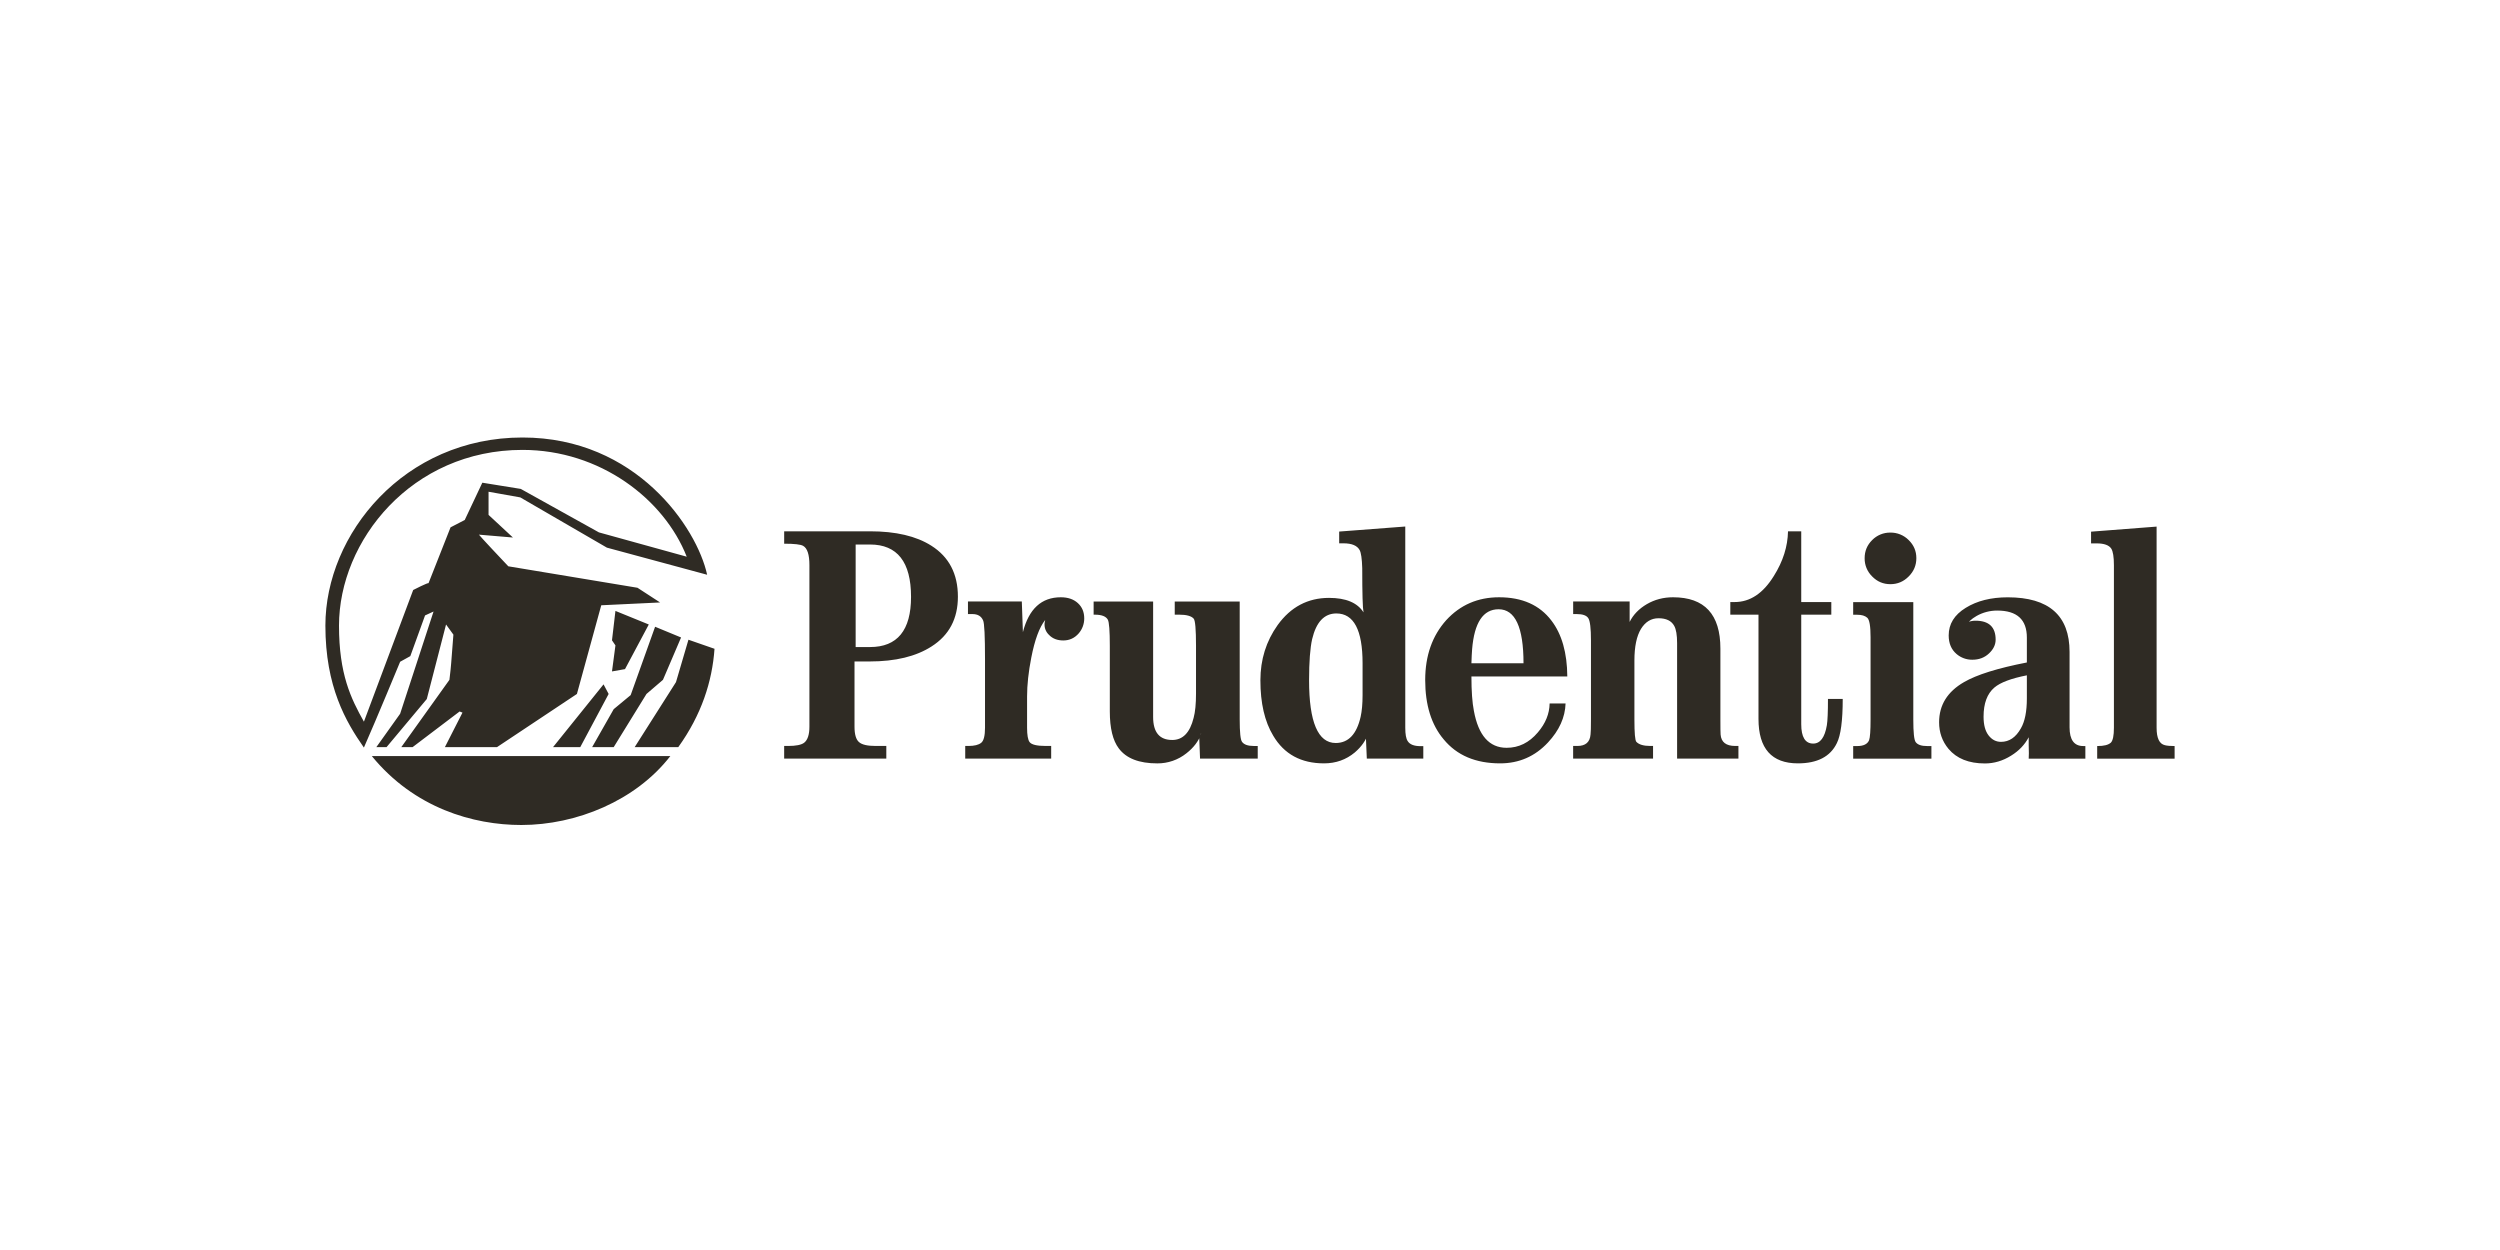 <svg width="200" height="100" viewBox="0 0 200 100" fill="none" xmlns="http://www.w3.org/2000/svg">
<g clip-path="url(#clip0_134_14035)">
<path d="M167.775 59.684C168.335 59.684 168.664 59.593 168.871 59.41C169.032 59.242 169.113 58.852 169.113 58.218V45.217C169.113 44.551 169.04 44.11 168.902 43.89C168.717 43.611 168.327 43.471 167.736 43.471H167.285V42.533L172.528 42.128V58.224C172.528 59.051 172.749 59.517 173.195 59.616C173.371 59.662 173.632 59.684 173.969 59.684V60.695H167.775V59.684ZM159.549 55.005C160.032 54.596 160.898 54.272 162.149 54.026V55.877C162.149 56.925 161.987 57.72 161.674 58.262C161.268 58.989 160.739 59.348 160.079 59.348C159.688 59.348 159.358 59.181 159.09 58.837C158.821 58.492 158.685 57.995 158.685 57.338C158.684 56.267 158.976 55.495 159.549 55.005ZM157.323 50.056C157.427 49.783 157.695 49.521 158.132 49.273C158.635 48.99 159.203 48.843 159.781 48.845C161.36 48.845 162.149 49.565 162.149 51.01V52.998C159.811 53.452 158.14 53.977 157.121 54.569C155.795 55.333 155.128 56.404 155.128 57.781C155.128 58.591 155.377 59.303 155.879 59.907C156.535 60.687 157.505 61.076 158.793 61.076C159.525 61.076 160.226 60.869 160.893 60.449C161.515 60.066 161.982 59.577 162.296 58.98V59.592C162.314 60.112 162.314 60.486 162.296 60.693H166.829V59.683H166.657C165.929 59.683 165.565 59.185 165.565 58.184V52.153C165.565 49.242 163.912 47.785 160.617 47.785C159.283 47.785 158.164 48.066 157.256 48.628C156.347 49.188 155.895 49.922 155.895 50.834C155.895 51.462 156.102 51.96 156.524 52.321C156.876 52.622 157.326 52.785 157.789 52.778C158.322 52.778 158.762 52.612 159.115 52.279C159.471 51.95 159.651 51.578 159.651 51.171C159.651 50.162 159.11 49.656 158.042 49.656C157.635 49.656 157.306 49.785 157.06 50.042L157.325 50.144C157.327 50.087 157.327 50.056 157.323 50.056ZM69.572 52.917C71.638 52.917 73.289 52.513 74.531 51.712C75.934 50.816 76.632 49.493 76.632 47.736C76.632 45.911 75.923 44.551 74.505 43.655C73.298 42.888 71.665 42.504 69.602 42.504H62.734V43.496C63.55 43.496 64.056 43.555 64.251 43.668C64.585 43.856 64.753 44.366 64.753 45.204V58.133C64.753 58.767 64.615 59.196 64.335 59.417C64.105 59.593 63.676 59.677 63.043 59.677H62.733V60.687H70.905V59.677H70.055C69.4 59.677 68.954 59.578 68.717 59.364C68.48 59.157 68.361 58.752 68.361 58.133V52.917H69.572ZM72.883 47.75C72.883 50.426 71.787 51.764 69.602 51.764H68.452V43.561H69.602C71.787 43.561 72.883 44.959 72.883 47.75ZM81.832 50.573C82.308 48.713 83.316 47.782 84.864 47.782C85.431 47.782 85.883 47.935 86.225 48.245C86.566 48.554 86.739 48.961 86.739 49.472C86.741 49.907 86.588 50.329 86.305 50.661C85.975 51.043 85.562 51.237 85.063 51.237C84.588 51.237 84.209 51.09 83.929 50.8C83.661 50.546 83.542 50.233 83.565 49.861C83.565 49.827 83.584 49.739 83.615 49.6C83.147 50.187 82.779 51.192 82.503 52.607C82.281 53.74 82.166 54.78 82.166 55.717V58.217C82.166 58.805 82.235 59.188 82.365 59.364C82.526 59.578 82.963 59.677 83.668 59.677H84.094V60.687H77.218V59.677H77.475C77.947 59.677 78.287 59.593 78.495 59.425C78.701 59.264 78.801 58.851 78.801 58.217V52.765C78.801 50.886 78.751 49.841 78.647 49.632C78.502 49.294 78.219 49.126 77.797 49.126H77.437V48.118H81.745L81.832 50.573ZM96.102 58.683C96.048 58.714 95.995 58.76 95.925 58.799L96.102 58.7C95.887 59.288 95.492 59.816 94.91 60.267C94.25 60.793 93.428 61.077 92.583 61.071C91.127 61.071 90.1 60.673 89.502 59.87C89.027 59.242 88.785 58.257 88.785 56.918V51.653C88.785 50.468 88.731 49.776 88.628 49.578C88.482 49.312 88.141 49.174 87.597 49.174H87.49V48.121H92.25V57.362C92.25 58.585 92.76 59.198 93.78 59.198C94.623 59.198 95.194 58.617 95.489 57.431C95.619 56.957 95.681 56.307 95.681 55.481V51.658C95.681 50.35 95.62 49.63 95.493 49.49C95.309 49.282 94.926 49.173 94.339 49.173H93.979V48.12H99.176V57.552C99.176 58.585 99.238 59.188 99.364 59.349C99.525 59.571 99.836 59.678 100.292 59.678H100.618V60.687H96.003L95.926 58.661L96.003 58.714L96.026 58.769L96.102 58.683ZM106.324 47.831C104.626 47.831 103.255 48.558 102.212 50.005C101.292 51.293 100.832 52.765 100.832 54.424C100.832 56.244 101.169 57.72 101.859 58.859C102.733 60.334 104.086 61.069 105.922 61.069C106.865 61.069 107.685 60.778 108.383 60.197C108.927 59.731 109.284 59.218 109.449 58.66L109.361 58.729L109.257 58.63L109.345 60.687H113.864V59.692H113.638C113.121 59.692 112.779 59.554 112.615 59.287C112.485 59.096 112.422 58.736 112.422 58.224V42.122L107.134 42.525V43.466H107.479C108.146 43.466 108.575 43.648 108.771 44.007C108.887 44.219 108.956 44.699 108.979 45.448C108.979 47.471 109.013 48.653 109.082 48.99C108.592 48.216 107.669 47.831 106.324 47.831ZM109.006 53.063V55.61C109.006 56.306 108.953 56.886 108.85 57.345C108.535 58.737 107.868 59.44 106.857 59.44C105.439 59.44 104.726 57.765 104.726 54.424C104.726 52.938 104.811 51.842 104.971 51.132C105.296 49.762 105.943 49.076 106.91 49.076C108.306 49.076 109.006 50.406 109.006 53.063ZM117.714 54.115H125.384C125.372 52.225 124.947 50.733 124.112 49.644C123.17 48.403 121.774 47.782 119.927 47.782C118.228 47.782 116.822 48.392 115.702 49.609C114.576 50.864 114.016 52.462 114.016 54.401C114.016 56.397 114.507 57.98 115.495 59.15C116.554 60.435 118.059 61.069 120.01 61.069C121.524 61.069 122.8 60.511 123.835 59.402C124.74 58.431 125.21 57.391 125.246 56.275H123.97C123.957 57.1 123.644 57.874 123.027 58.593C122.329 59.418 121.498 59.824 120.528 59.824C119.144 59.824 118.27 58.837 117.91 56.864C117.781 56.206 117.714 55.296 117.714 54.115ZM119.889 48.741C121.214 48.741 121.881 50.181 121.881 53.059H117.714C117.727 52.61 117.746 52.237 117.769 51.938C117.944 49.808 118.651 48.741 119.889 48.741ZM130.371 49.755C130.659 49.172 131.119 48.7 131.746 48.332C132.376 47.965 133.072 47.782 133.843 47.782C136.369 47.782 137.632 49.15 137.632 51.889V57.613C137.632 58.247 137.637 58.629 137.648 58.76C137.693 59.371 138.085 59.676 138.809 59.676H139.074V60.686H134.168V51.448C134.168 50.81 134.092 50.351 133.938 50.072C133.716 49.665 133.298 49.46 132.681 49.46C132.099 49.46 131.631 49.743 131.278 50.313C130.931 50.885 130.753 51.725 130.753 52.838V57.575C130.753 58.638 130.803 59.233 130.91 59.348C131.121 59.57 131.496 59.677 132.033 59.677H132.244V60.687H125.851V59.677H126.192C126.845 59.677 127.193 59.372 127.243 58.76C127.266 58.615 127.277 58.202 127.277 57.521V51.234C127.277 50.257 127.205 49.662 127.059 49.448C126.918 49.233 126.61 49.126 126.144 49.126H125.853V48.118H130.371V49.755ZM143.829 61.069C141.733 61.069 140.679 59.883 140.679 57.513V49.172H138.425V48.164H138.771C140.005 48.164 141.047 47.472 141.906 46.08C142.641 44.913 143.018 43.718 143.041 42.504H144.099V48.164H146.505V49.172H144.099V57.934C144.099 58.966 144.418 59.486 145.057 59.486C145.62 59.486 145.985 58.996 146.149 58.017C146.207 57.666 146.237 56.962 146.237 55.914H147.418C147.418 57.643 147.261 58.827 146.95 59.447C146.427 60.533 145.384 61.069 143.829 61.069ZM41.799 35.992C32.92 35.992 27.12 43.271 27.12 50.047C27.12 53.938 28.07 55.876 29.113 57.734C30.428 54.21 33.055 47.2 33.055 47.2C33.055 47.2 34.28 46.569 34.28 46.661L36.044 42.187L37.179 41.599L38.586 38.616L41.662 39.113L47.916 42.592L54.938 44.536C53.129 39.928 48.008 35.992 41.799 35.992ZM41.707 66C37.857 66 33.146 64.647 29.747 60.487H53.627C50.86 64.058 46.107 66 41.707 66ZM46.422 59.769H44.244L48.284 54.749L48.691 55.517L46.422 59.769ZM48.553 43.812L41.623 39.792L39.084 39.339V41.191L41.033 43.001L38.313 42.772C38.313 42.772 38.401 42.91 40.665 45.304L50.998 47.021L52.807 48.197L48.1 48.422L46.153 55.517L39.762 59.769H35.592L36.998 57.009L36.77 56.918L33.008 59.77H32.104L35.954 54.387C36.136 52.852 36.044 53.529 36.272 50.771L35.684 49.959L34.143 55.923L30.925 59.769H30.108L32.011 57.1L34.684 48.921L34.004 49.235L32.825 52.49L32.011 52.941C32.011 52.941 30.108 57.551 29.112 59.806C27.664 57.736 26.031 54.933 26.031 50.047C26.031 42.726 32.33 35 41.799 35C50.906 35 55.758 42.231 56.571 45.98L48.553 43.812ZM53.037 54.386L51.718 55.517L49.097 59.769H47.372L49.097 56.733L50.453 55.609L52.408 50.14L54.486 50.998L53.037 54.386ZM54.263 59.769H50.775L54.079 54.569L55.076 51.178L57.161 51.903C56.977 54.524 56.118 57.185 54.263 59.769ZM50.001 53.529L48.959 53.714L49.235 51.632L48.959 51.225L49.235 48.873L51.903 49.959L50.001 53.529ZM148.255 59.684H148.588C149.087 59.684 149.4 59.523 149.527 59.218C149.607 58.996 149.645 58.446 149.645 57.559V50.987C149.645 50.096 149.56 49.574 149.376 49.416C149.2 49.259 148.935 49.181 148.587 49.181H148.254V48.173H153.064V57.559C153.064 58.591 153.125 59.195 153.256 59.37C153.417 59.584 153.716 59.684 154.168 59.684H154.513V60.694H148.255V59.684ZM149.171 44.653C149.171 44.085 149.371 43.605 149.774 43.205C149.963 43.012 150.19 42.86 150.44 42.757C150.69 42.654 150.959 42.603 151.23 42.607C151.502 42.603 151.771 42.654 152.023 42.757C152.275 42.86 152.503 43.012 152.694 43.205C153.104 43.605 153.308 44.085 153.308 44.653C153.308 45.222 153.104 45.71 152.694 46.117C152.288 46.529 151.801 46.734 151.23 46.734C150.659 46.734 150.176 46.529 149.774 46.117C149.579 45.926 149.425 45.698 149.321 45.447C149.218 45.195 149.167 44.925 149.171 44.653Z" fill="#2F2B24"/>
</g>
<defs>
<clipPath id="clip0_134_14035">
<rect width="148" height="31" fill="white" transform="translate(26 35)"/>
</clipPath>
</defs>
</svg>
